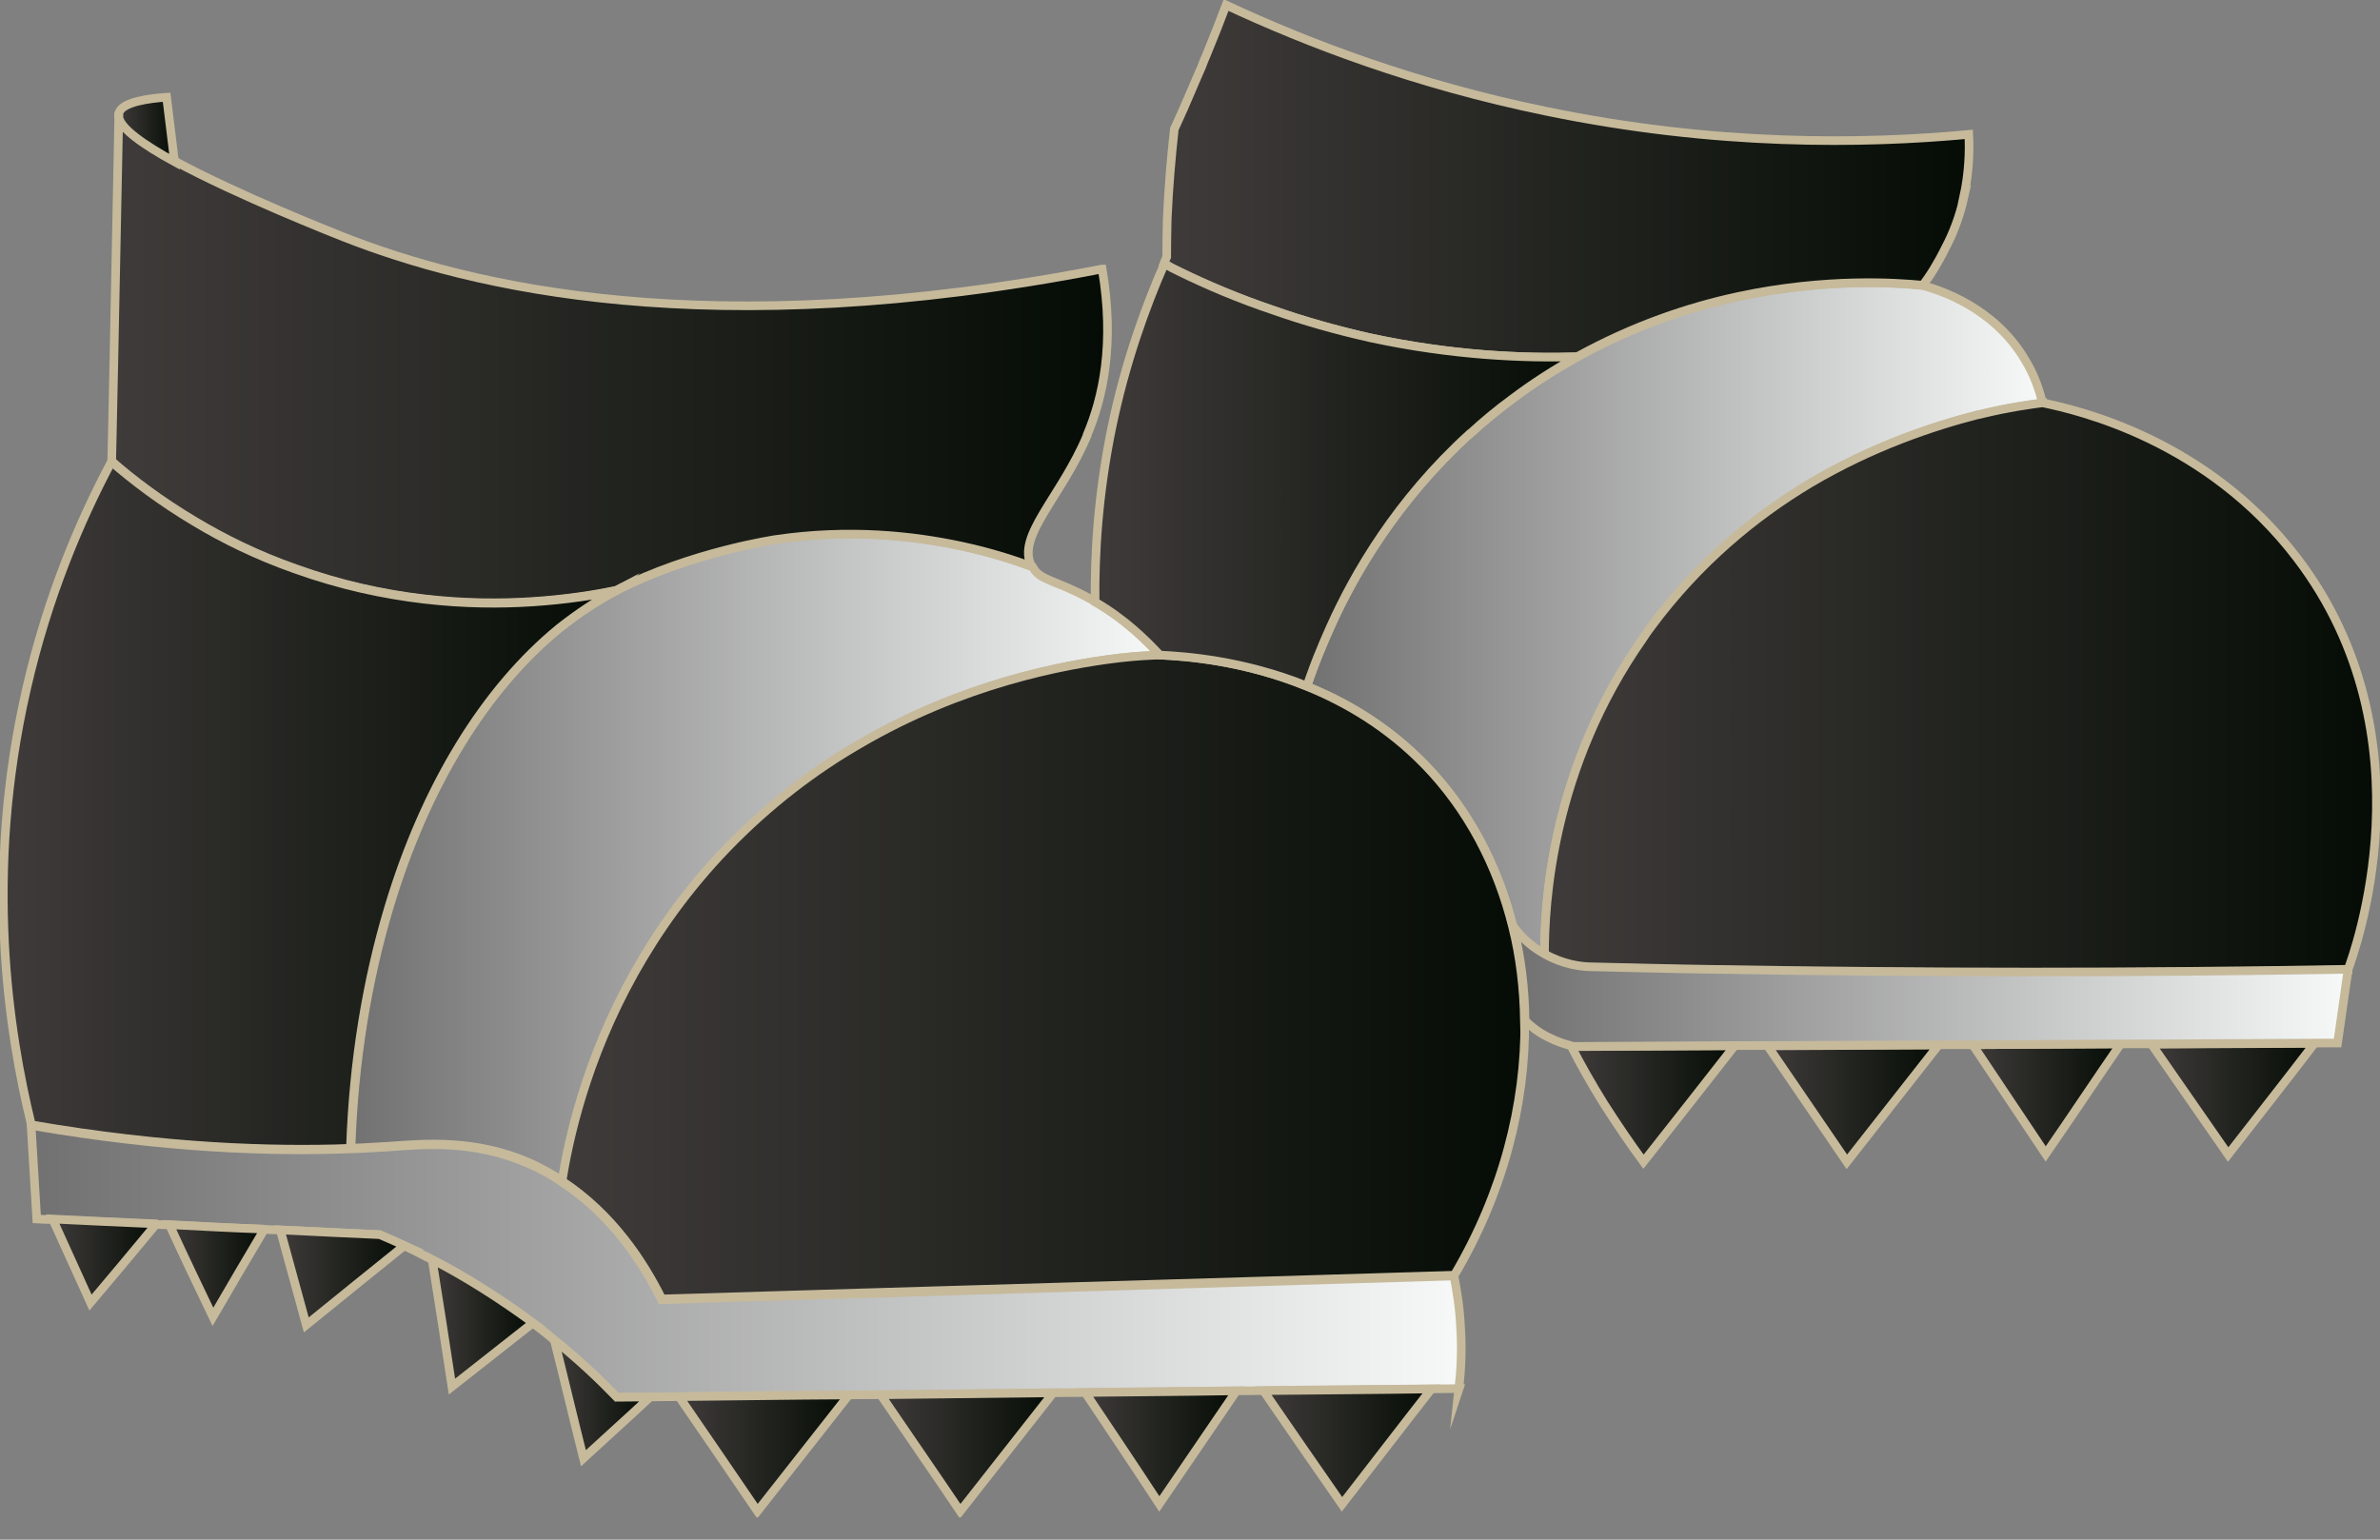 <svg xmlns="http://www.w3.org/2000/svg" width="68" height="44" viewBox="0 0 68 44" fill="none">
    <rect x="0" y="0" width="68" height="44" fill="#808080" stroke="none"/>
    <g clip-path="url(#clip0_1714_16268)">
        <path d="M33.131 18.722C32.889 18.73 32.509 18.746 32.024 18.801C30.384 18.993 27.507 19.544 24.566 21.268C23.281 22.011 21.996 22.992 20.784 24.238C19.661 25.403 18.796 26.625 18.149 27.79C16.735 30.313 16.259 32.612 16.073 33.753C15.782 33.562 15.467 33.386 15.135 33.234C13.56 32.548 12.129 32.684 11.127 32.755C10.78 32.771 10.416 32.803 10.028 32.811C10.109 30.337 10.497 27.998 11.127 25.906C12.162 22.465 13.867 19.672 16 17.939C16.525 17.524 17.059 17.165 17.624 16.87C19.766 15.768 22.19 15.417 22.19 15.417C24.267 15.113 26.085 15.305 27.491 15.608C28.307 15.784 28.994 16.008 29.495 16.191C29.713 16.598 30.117 16.558 31.079 17.077C31.152 17.117 31.224 17.157 31.297 17.197C32.154 17.692 32.752 18.283 33.148 18.714L33.131 18.722Z" fill="url(#paint0_linear_1714_16268)" stroke="#C6BA9B" stroke-width="0.246" stroke-miterlimit="10"/>
        <path d="M58.36 11.521C58.061 11.561 57.423 11.641 56.542 11.856H56.526C55.249 12.176 53.496 12.758 51.702 13.828C50.134 14.77 48.542 16.071 47.184 17.907C47.104 18.019 47.023 18.131 46.95 18.242C44.316 21.994 44.13 25.85 44.13 27.287C43.653 27.024 43.378 26.688 43.233 26.489C42.797 24.733 41.956 23.136 40.728 21.867C39.677 20.781 38.481 20.071 37.334 19.616C37.455 19.256 37.593 18.881 37.754 18.506C37.835 18.306 37.924 18.123 38.005 17.923C38.692 16.398 39.904 14.307 41.98 12.407H41.989C42.36 12.064 42.772 11.729 43.209 11.401C43.823 10.938 44.445 10.547 45.059 10.204C46.659 9.318 48.243 8.783 49.673 8.48C52.178 7.945 54.199 8.081 54.934 8.16C55.419 8.288 56.946 8.775 57.835 10.244C58.126 10.707 58.271 11.162 58.36 11.529V11.521Z" fill="url(#paint1_linear_1714_16268)" stroke="#C6BA9B" stroke-width="0.246" stroke-miterlimit="10"/>
        <path d="M43.564 29.17C43.588 31.565 42.941 34.096 41.552 36.442C34.004 36.674 26.457 36.889 18.909 37.121C18.384 36.059 17.495 34.694 16.057 33.752C16.242 32.611 16.719 30.312 18.133 27.789C18.788 26.624 19.645 25.402 20.768 24.237C21.98 22.983 23.265 22.01 24.55 21.267C27.491 19.543 30.376 18.992 32.008 18.8C32.493 18.745 32.873 18.729 33.115 18.721C33.826 18.745 35.499 18.864 37.317 19.607C38.465 20.07 39.653 20.772 40.711 21.858C41.94 23.127 42.78 24.724 43.216 26.48C43.434 27.342 43.539 28.244 43.556 29.178L43.564 29.17Z" fill="url(#paint2_linear_1714_16268)" stroke="#C6BA9B" stroke-width="0.246" stroke-miterlimit="10"/>
        <path d="M31.063 12.439C30.328 14.203 29.011 15.336 29.479 16.191C28.978 16.007 28.299 15.784 27.475 15.608C26.069 15.305 24.251 15.113 22.174 15.416C22.174 15.416 19.75 15.768 17.608 16.869C17.035 16.989 16.211 17.125 15.217 17.189C13.406 17.308 11.015 17.18 8.437 16.247C7.346 15.863 6.4 15.392 5.584 14.905C4.59 14.315 3.782 13.7 3.192 13.181C3.209 12.295 3.233 11.417 3.249 10.531C3.297 8.128 3.346 5.725 3.394 3.314C3.435 3.65 4.106 4.113 4.986 4.6C6.796 5.582 9.512 6.651 9.811 6.771C13.423 8.192 20.243 9.876 31.483 7.689H31.491C31.855 9.836 31.508 11.369 31.063 12.423V12.439Z" fill="url(#paint3_linear_1714_16268)" stroke="#C6BA9B" stroke-width="0.246" stroke-miterlimit="10"/>
        <path d="M4.986 4.623C4.098 4.136 3.427 3.665 3.395 3.338V3.242C3.467 2.907 4.292 2.811 4.76 2.779C4.825 3.33 4.898 3.913 4.986 4.623Z" fill="url(#paint4_linear_1714_16268)" stroke="#C6BA9B" stroke-width="0.246" stroke-miterlimit="10"/>
        <path d="M3.394 3.33C3.394 3.33 3.386 3.266 3.394 3.234" stroke="#C6BA9B" stroke-width="0.246" stroke-miterlimit="10"/>
        <path d="M17.608 16.875C17.051 17.171 16.509 17.53 15.984 17.945C13.851 19.685 12.146 22.471 11.111 25.912C10.481 28.003 10.093 30.342 10.012 32.817C7.774 32.897 4.76 32.809 0.897 32.146C0.251 29.52 -0.461 24.994 0.76 19.677C1.366 17.035 2.295 14.864 3.184 13.195C3.782 13.714 4.582 14.329 5.576 14.92C6.384 15.406 7.337 15.877 8.428 16.261C11.006 17.187 13.406 17.322 15.208 17.203C16.202 17.139 17.026 17.003 17.6 16.883L17.608 16.875Z" fill="url(#paint5_linear_1714_16268)" stroke="#C6BA9B" stroke-width="0.246" stroke-miterlimit="10"/>
        <path d="M41.689 39.682C41.43 39.682 41.155 39.69 40.897 39.69C39.297 39.706 37.705 39.714 36.097 39.738C35.838 39.746 35.588 39.746 35.321 39.746C33.874 39.762 32.444 39.77 30.998 39.794C30.691 39.794 30.392 39.802 30.085 39.802C28.444 39.818 26.796 39.842 25.155 39.858C24.848 39.858 24.549 39.858 24.242 39.865C22.634 39.873 21.01 39.889 19.402 39.913C19.119 39.913 18.852 39.921 18.57 39.921C18.254 39.921 17.939 39.929 17.616 39.929C17.123 39.41 16.525 38.852 15.83 38.293C15.636 38.125 15.426 37.958 15.216 37.806C14.78 37.471 14.295 37.143 13.778 36.824C13.285 36.513 12.8 36.233 12.331 35.994C12.064 35.85 11.79 35.714 11.539 35.595C11.297 35.483 11.062 35.379 10.828 35.283C9.875 35.236 8.937 35.188 7.984 35.148C7.838 35.148 7.685 35.14 7.539 35.132C6.634 35.092 5.721 35.052 4.816 35.004C4.695 35.004 4.565 34.996 4.444 34.988C3.458 34.94 2.481 34.892 1.495 34.852C1.349 34.852 1.196 34.844 1.05 34.836C0.994 33.942 0.945 33.048 0.889 32.162C4.743 32.825 7.765 32.92 10.004 32.833C10.392 32.825 10.755 32.793 11.103 32.777C12.097 32.705 13.535 32.561 15.111 33.256C15.45 33.399 15.765 33.575 16.048 33.775C17.487 34.717 18.375 36.082 18.901 37.143C26.448 36.912 33.996 36.696 41.543 36.465C41.624 36.888 41.705 37.367 41.729 37.91C41.778 38.588 41.737 39.195 41.681 39.706L41.689 39.682Z" fill="url(#paint6_linear_1714_16268)" stroke="#C6BA9B" stroke-width="0.246" stroke-miterlimit="10"/>
        <path d="M40.897 39.693C40.04 40.787 39.192 41.897 38.343 42.99C37.592 41.905 36.84 40.827 36.097 39.741C37.697 39.725 39.289 39.717 40.897 39.693Z" fill="url(#paint7_linear_1714_16268)" stroke="#C6BA9B" stroke-width="0.246" stroke-miterlimit="10"/>
        <path d="M35.329 39.746C34.594 40.824 33.858 41.901 33.123 42.979C32.428 41.917 31.717 40.856 31.006 39.794C32.452 39.778 33.883 39.77 35.329 39.746Z" fill="url(#paint8_linear_1714_16268)" stroke="#C6BA9B" stroke-width="0.246" stroke-miterlimit="10"/>
        <path d="M30.092 39.803L27.434 43.187C26.682 42.07 25.915 40.968 25.163 39.859C26.803 39.843 28.452 39.819 30.092 39.803Z" fill="url(#paint9_linear_1714_16268)" stroke="#C6BA9B" stroke-width="0.246" stroke-miterlimit="10"/>
        <path d="M24.251 39.865L21.641 43.186C20.897 42.092 20.154 41.007 19.402 39.913C21.01 39.897 22.635 39.873 24.243 39.865H24.251Z" fill="url(#paint10_linear_1714_16268)" stroke="#C6BA9B" stroke-width="0.246" stroke-miterlimit="10"/>
        <path d="M66.133 29.809C65.317 30.878 64.485 31.932 63.661 32.994C62.933 31.948 62.198 30.886 61.471 29.84C63.03 29.832 64.574 29.825 66.125 29.817L66.133 29.809Z" fill="url(#paint11_linear_1714_16268)" stroke="#C6BA9B" stroke-width="0.246" stroke-miterlimit="10"/>
        <path d="M61.478 29.832L61.422 29.752" stroke="#C6BA9B" stroke-width="0.246" stroke-miterlimit="10"/>
        <path d="M66.221 29.697L66.141 29.809" stroke="#C6BA9B" stroke-width="0.246" stroke-miterlimit="10"/>
        <path d="M60.59 29.832C59.87 30.878 59.167 31.939 58.448 32.977C57.753 31.939 57.058 30.894 56.363 29.856C57.769 29.848 59.184 29.84 60.59 29.832Z" fill="url(#paint12_linear_1714_16268)" stroke="#C6BA9B" stroke-width="0.246" stroke-miterlimit="10"/>
        <path d="M56.364 29.865C56.364 29.865 56.34 29.825 56.323 29.809" stroke="#C6BA9B" stroke-width="0.246" stroke-miterlimit="10"/>
        <path d="M60.646 29.76C60.646 29.76 60.606 29.808 60.598 29.832" stroke="#C6BA9B" stroke-width="0.246" stroke-miterlimit="10"/>
        <path d="M55.386 29.865L52.767 33.202C52.016 32.1 51.256 30.991 50.505 29.889C52.137 29.881 53.753 29.873 55.386 29.865Z" fill="url(#paint13_linear_1714_16268)" stroke="#C6BA9B" stroke-width="0.246" stroke-miterlimit="10"/>
        <path d="M50.506 29.89C50.506 29.89 50.498 29.873 50.489 29.865" stroke="#C6BA9B" stroke-width="0.246" stroke-miterlimit="10"/>
        <path d="M55.427 29.816L55.386 29.865" stroke="#C6BA9B" stroke-width="0.246" stroke-miterlimit="10"/>
        <path d="M49.559 29.887C48.695 30.988 47.83 32.098 46.957 33.2C46.586 32.697 46.206 32.138 45.818 31.531C45.471 30.972 45.155 30.414 44.889 29.895C44.905 29.903 44.929 29.911 44.945 29.911C46.481 29.903 48.016 29.895 49.559 29.887Z" fill="url(#paint14_linear_1714_16268)" stroke="#C6BA9B" stroke-width="0.246" stroke-miterlimit="10"/>
        <path d="M49.624 29.816L49.575 29.888" stroke="#C6BA9B" stroke-width="0.246" stroke-miterlimit="10"/>
        <path d="M18.577 39.923C17.947 40.514 17.3 41.089 16.67 41.672C16.387 40.546 16.121 39.42 15.838 38.295C16.533 38.854 17.131 39.42 17.624 39.931C17.939 39.931 18.254 39.923 18.577 39.923Z" fill="url(#paint15_linear_1714_16268)" stroke="#C6BA9B" stroke-width="0.246" stroke-miterlimit="10"/>
        <path d="M15.224 37.806C14.449 38.413 13.689 39.02 12.913 39.626C12.727 38.413 12.542 37.2 12.348 35.994C12.816 36.234 13.301 36.513 13.794 36.824C14.303 37.144 14.788 37.479 15.232 37.806H15.224Z" fill="url(#paint16_linear_1714_16268)" stroke="#C6BA9B" stroke-width="0.246" stroke-miterlimit="10"/>
        <path d="M11.555 35.596C10.618 36.354 9.681 37.104 8.751 37.863C8.501 36.961 8.258 36.05 8.008 35.148C8.961 35.196 9.899 35.244 10.852 35.284C11.087 35.388 11.321 35.484 11.563 35.596H11.555Z" fill="url(#paint17_linear_1714_16268)" stroke="#C6BA9B" stroke-width="0.246" stroke-miterlimit="10"/>
        <path d="M4.461 34.982C3.83 35.74 3.216 36.482 2.586 37.225C2.222 36.426 1.867 35.644 1.503 34.838C2.489 34.886 3.467 34.934 4.452 34.974L4.461 34.982Z" fill="url(#paint18_linear_1714_16268)" stroke="#C6BA9B" stroke-width="0.246" stroke-miterlimit="10"/>
        <path d="M7.555 35.126C7.054 35.964 6.569 36.802 6.084 37.632C5.664 36.754 5.244 35.884 4.84 34.998C5.745 35.046 6.658 35.094 7.563 35.126H7.555Z" fill="url(#paint19_linear_1714_16268)" stroke="#C6BA9B" stroke-width="0.246" stroke-miterlimit="10"/>
        <path d="M56.114 5.629C55.992 6.179 55.806 6.666 55.588 7.074C55.37 7.521 55.136 7.896 54.934 8.151C54.198 8.079 52.178 7.936 49.673 8.471C48.251 8.774 46.667 9.309 45.059 10.195C43.516 10.243 41.463 10.155 39.136 9.652C38.142 9.428 37.221 9.165 36.38 8.87C35.354 8.518 34.449 8.135 33.697 7.768C33.536 7.696 33.39 7.624 33.253 7.537C33.277 7.473 33.309 7.409 33.334 7.345C33.334 6.986 33.342 6.619 33.35 6.243C33.39 5.349 33.463 4.495 33.552 3.689C33.73 3.306 33.899 2.923 34.053 2.555C34.15 2.332 34.239 2.116 34.336 1.901C34.376 1.789 34.417 1.685 34.465 1.581C34.683 1.055 34.869 0.576 35.031 0.145C37.358 1.23 40.437 2.412 44.17 3.178C49.035 4.184 53.245 4.12 56.251 3.841C56.275 4.312 56.259 4.934 56.105 5.637L56.114 5.629Z" fill="url(#paint20_linear_1714_16268)" stroke="#C6BA9B" stroke-width="0.246" stroke-miterlimit="10"/>
        <path d="M67.087 27.717C61.09 27.82 54.998 27.82 48.8 27.717C47.66 27.701 46.537 27.669 45.422 27.645C45.163 27.637 44.654 27.581 44.129 27.278C44.129 25.841 44.315 21.985 46.949 18.233C47.022 18.121 47.095 18.01 47.184 17.898C48.541 16.07 50.133 14.761 51.701 13.819C53.503 12.749 55.248 12.174 56.525 11.847H56.541C57.414 11.632 58.06 11.552 58.359 11.512C59.402 11.727 63.07 12.581 65.632 15.95C69.543 21.083 67.24 27.286 67.087 27.709V27.717Z" fill="url(#paint21_linear_1714_16268)" stroke="#C6BA9B" stroke-width="0.246" stroke-miterlimit="10"/>
        <path d="M67.087 27.716C66.982 28.419 66.893 29.113 66.788 29.808H66.133C64.574 29.816 63.03 29.824 61.479 29.832H60.59C59.184 29.84 57.77 29.848 56.364 29.856H55.386C53.754 29.863 52.138 29.872 50.505 29.88H49.568C48.032 29.887 46.497 29.895 44.954 29.904C44.938 29.904 44.913 29.895 44.897 29.887C44.711 29.84 44.461 29.76 44.202 29.624C43.919 29.48 43.709 29.305 43.572 29.161C43.564 28.235 43.451 27.333 43.232 26.463C43.37 26.663 43.653 26.998 44.129 27.261C44.663 27.564 45.164 27.62 45.422 27.628C46.538 27.652 47.669 27.684 48.8 27.7C54.998 27.804 61.091 27.804 67.087 27.7V27.716Z" fill="url(#paint22_linear_1714_16268)" stroke="#C6BA9B" stroke-width="0.246" stroke-miterlimit="10"/>
        <path d="M45.067 10.195C44.452 10.539 43.83 10.93 43.216 11.393C42.78 11.712 42.368 12.055 41.996 12.399H41.988C39.911 14.29 38.699 16.382 38.012 17.915C37.931 18.106 37.842 18.29 37.761 18.497C37.6 18.873 37.462 19.256 37.341 19.607C35.523 18.873 33.85 18.753 33.139 18.721C32.735 18.29 32.145 17.699 31.289 17.204C31.273 15.855 31.37 14.147 31.765 12.223C32.153 10.355 32.727 8.774 33.269 7.537C33.406 7.617 33.559 7.697 33.713 7.769C34.465 8.136 35.37 8.527 36.396 8.87C37.236 9.166 38.157 9.429 39.151 9.653C41.479 10.155 43.531 10.243 45.075 10.195H45.067Z" fill="url(#paint23_linear_1714_16268)" stroke="#C6BA9B" stroke-width="0.246" stroke-miterlimit="10"/>
        <path d="M33.252 7.537H33.244" stroke="#C6BA9B" stroke-width="0.246" stroke-miterlimit="10"/>
    </g>
    <defs>
        <linearGradient id="paint0_linear_1714_16268" x1="10.012" y1="24.517" x2="33.131" y2="24.517" gradientUnits="userSpaceOnUse">
            <stop stop-color="#727171"/>
            <stop offset="1" stop-color="#F7F9F9"/>
        </linearGradient>
        <linearGradient id="paint1_linear_1714_16268" x1="37.334" y1="17.684" x2="58.36" y2="17.684" gradientUnits="userSpaceOnUse">
            <stop stop-color="#727171"/>
            <stop offset="1" stop-color="#F7F9F9"/>
        </linearGradient>
        <linearGradient id="paint2_linear_1714_16268" x1="16.065" y1="27.925" x2="43.564" y2="27.925" gradientUnits="userSpaceOnUse">
            <stop stop-color="#3F3B3A"/>
            <stop offset="1" stop-color="#050C05"/>
        </linearGradient>
        <linearGradient id="paint3_linear_1714_16268" x1="3.184" y1="10.283" x2="31.645" y2="10.283" gradientUnits="userSpaceOnUse">
            <stop stop-color="#3F3B3A"/>
            <stop offset="1" stop-color="#050C05"/>
        </linearGradient>
        <linearGradient id="paint4_linear_1714_16268" x1="3.395" y1="3.697" x2="4.986" y2="3.697" gradientUnits="userSpaceOnUse">
            <stop stop-color="#3F3B3A"/>
            <stop offset="1" stop-color="#050C05"/>
        </linearGradient>
        <linearGradient id="paint5_linear_1714_16268" x1="0.097" y1="23.022" x2="17.608" y2="23.022" gradientUnits="userSpaceOnUse">
            <stop stop-color="#3F3B3A"/>
            <stop offset="1" stop-color="#050C05"/>
        </linearGradient>
        <linearGradient id="paint6_linear_1714_16268" x1="0.905" y1="36.034" x2="41.761" y2="36.034" gradientUnits="userSpaceOnUse">
            <stop stop-color="#727171"/>
            <stop offset="1" stop-color="#F7F9F9"/>
        </linearGradient>
        <linearGradient id="paint7_linear_1714_16268" x1="36.097" y1="41.346" x2="40.897" y2="41.346" gradientUnits="userSpaceOnUse">
            <stop stop-color="#3F3B3A"/>
            <stop offset="1" stop-color="#050C05"/>
        </linearGradient>
        <linearGradient id="paint8_linear_1714_16268" x1="31.006" y1="41.359" x2="35.329" y2="41.359" gradientUnits="userSpaceOnUse">
            <stop stop-color="#3F3B3A"/>
            <stop offset="1" stop-color="#050C05"/>
        </linearGradient>
        <linearGradient id="paint9_linear_1714_16268" x1="25.163" y1="41.495" x2="30.092" y2="41.495" gradientUnits="userSpaceOnUse">
            <stop stop-color="#3F3B3A"/>
            <stop offset="1" stop-color="#050C05"/>
        </linearGradient>
        <linearGradient id="paint10_linear_1714_16268" x1="19.41" y1="41.526" x2="24.251" y2="41.526" gradientUnits="userSpaceOnUse">
            <stop stop-color="#3F3B3A"/>
            <stop offset="1" stop-color="#050C05"/>
        </linearGradient>
        <linearGradient id="paint11_linear_1714_16268" x1="61.479" y1="31.397" x2="66.133" y2="31.397" gradientUnits="userSpaceOnUse">
            <stop stop-color="#3F3B3A"/>
            <stop offset="1" stop-color="#050C05"/>
        </linearGradient>
        <linearGradient id="paint12_linear_1714_16268" x1="56.363" y1="31.413" x2="60.59" y2="31.413" gradientUnits="userSpaceOnUse">
            <stop stop-color="#3F3B3A"/>
            <stop offset="1" stop-color="#050C05"/>
        </linearGradient>
        <linearGradient id="paint13_linear_1714_16268" x1="50.505" y1="31.534" x2="55.386" y2="31.534" gradientUnits="userSpaceOnUse">
            <stop stop-color="#3F3B3A"/>
            <stop offset="1" stop-color="#050C05"/>
        </linearGradient>
        <linearGradient id="paint14_linear_1714_16268" x1="44.897" y1="31.547" x2="49.559" y2="31.547" gradientUnits="userSpaceOnUse">
            <stop stop-color="#3F3B3A"/>
            <stop offset="1" stop-color="#050C05"/>
        </linearGradient>
        <linearGradient id="paint15_linear_1714_16268" x1="15.838" y1="39.979" x2="18.577" y2="39.979" gradientUnits="userSpaceOnUse">
            <stop stop-color="#3F3B3A"/>
            <stop offset="1" stop-color="#050C05"/>
        </linearGradient>
        <linearGradient id="paint16_linear_1714_16268" x1="12.348" y1="37.806" x2="15.224" y2="37.806" gradientUnits="userSpaceOnUse">
            <stop stop-color="#3F3B3A"/>
            <stop offset="1" stop-color="#050C05"/>
        </linearGradient>
        <linearGradient id="paint17_linear_1714_16268" x1="8" y1="36.505" x2="11.555" y2="36.505" gradientUnits="userSpaceOnUse">
            <stop stop-color="#3F3B3A"/>
            <stop offset="1" stop-color="#050C05"/>
        </linearGradient>
        <linearGradient id="paint18_linear_1714_16268" x1="1.511" y1="36.035" x2="4.461" y2="36.035" gradientUnits="userSpaceOnUse">
            <stop stop-color="#3F3B3A"/>
            <stop offset="1" stop-color="#050C05"/>
        </linearGradient>
        <linearGradient id="paint19_linear_1714_16268" x1="4.832" y1="36.315" x2="7.555" y2="36.315" gradientUnits="userSpaceOnUse">
            <stop stop-color="#3F3B3A"/>
            <stop offset="1" stop-color="#050C05"/>
        </linearGradient>
        <linearGradient id="paint20_linear_1714_16268" x1="33.253" y1="5.174" x2="56.275" y2="5.174" gradientUnits="userSpaceOnUse">
            <stop stop-color="#3F3B3A"/>
            <stop offset="1" stop-color="#050C05"/>
        </linearGradient>
        <linearGradient id="paint21_linear_1714_16268" x1="44.121" y1="19.654" x2="67.903" y2="19.654" gradientUnits="userSpaceOnUse">
            <stop stop-color="#3F3B3A"/>
            <stop offset="1" stop-color="#050C05"/>
        </linearGradient>
        <linearGradient id="paint22_linear_1714_16268" x1="43.224" y1="28.195" x2="67.087" y2="28.195" gradientUnits="userSpaceOnUse">
            <stop stop-color="#727171"/>
            <stop offset="1" stop-color="#F7F9F9"/>
        </linearGradient>
        <linearGradient id="paint23_linear_1714_16268" x1="31.273" y1="13.572" x2="45.067" y2="13.572" gradientUnits="userSpaceOnUse">
            <stop stop-color="#3F3B3A"/>
            <stop offset="1" stop-color="#050C05"/>
        </linearGradient>
        <clipPath id="clip0_1714_16268">
            <rect width="68" height="43.362" fill="white"/>
        </clipPath>
    </defs>
</svg>
